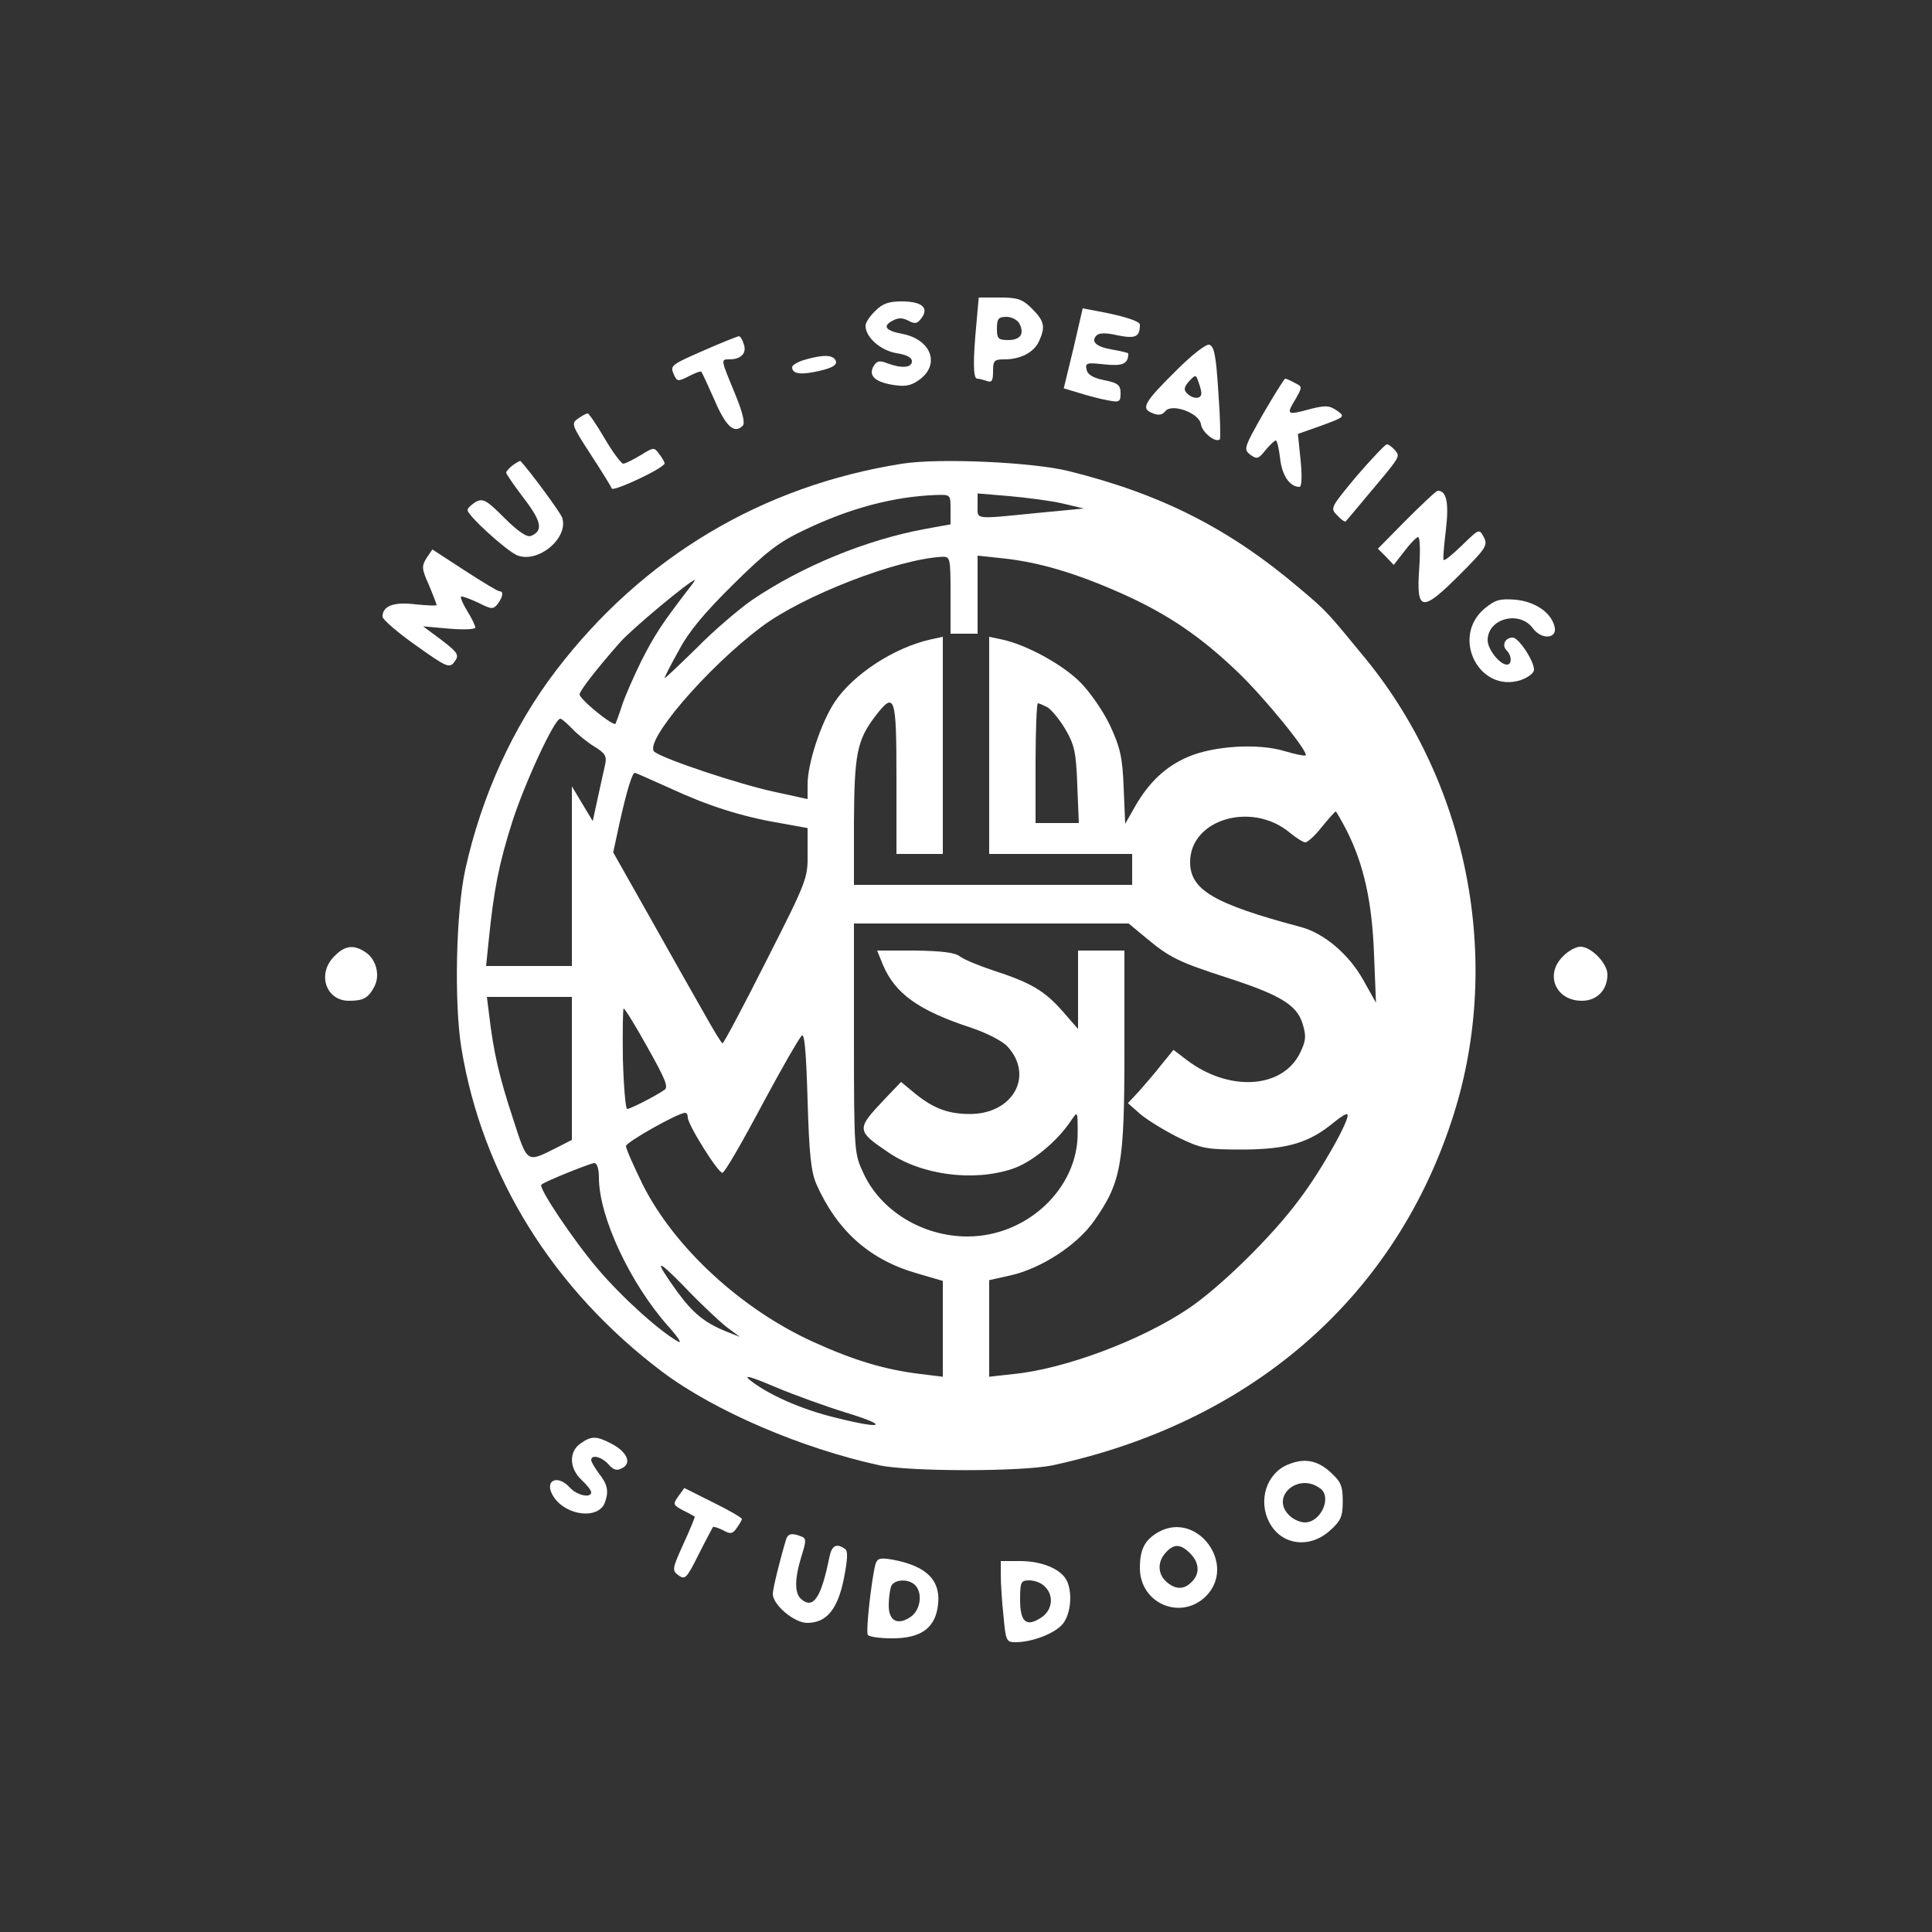 <?xml version="1.0" standalone="no"?>
<!DOCTYPE svg PUBLIC "-//W3C//DTD SVG 20010904//EN"
 "http://www.w3.org/TR/2001/REC-SVG-20010904/DTD/svg10.dtd">
<svg version="1.0" xmlns="http://www.w3.org/2000/svg"
 width="500pt" height="500pt" viewBox="0 0 500 500"
 preserveAspectRatio="xMidYMid meet">

<rect x="0" y="0" width="500" height="500" fill="#333333" stroke="none"/>

<g transform="translate(0,500) scale(0.1,-0.1)"
fill="#FFFFFF" stroke="none">
<path d="M2527 4163 c-9 -95 -9 -143 2 -143 5 0 16 -3 25 -6 13 -5 16 1 16 25
0 28 3 31 30 31 41 0 76 18 89 47 17 37 14 52 -18 84 -25 25 -37 29 -84 29
l-54 0 -6 -67z m111 0 c14 -27 3 -43 -29 -43 -26 0 -29 4 -29 30 0 25 4 30 25
30 13 0 28 -8 33 -17z"/>
<path d="M2265 4195 c-14 -13 -25 -30 -25 -38 0 -30 39 -64 80 -71 26 -4 40
-11 40 -21 0 -17 -27 -19 -64 -5 -21 8 -27 6 -36 -9 -13 -25 7 -41 57 -48 29
-4 44 0 66 17 50 40 25 102 -48 116 -43 8 -52 20 -25 34 14 8 26 8 41 0 17 -9
23 -8 34 7 20 27 0 43 -52 43 -33 0 -50 -6 -68 -25z"/>
<path d="M2778 4098 l-25 -103 40 -12 c22 -7 56 -16 74 -19 30 -6 33 -4 33 18
0 21 -6 27 -42 34 -30 6 -44 15 -46 28 -4 17 1 18 46 13 47 -5 62 1 62 28 0 2
-18 6 -40 10 -43 7 -58 21 -42 37 7 7 25 7 55 0 46 -9 57 -4 57 28 0 9 -45 23
-111 35 l-37 7 -24 -104z"/>
<path d="M1819 4092 c-80 -35 -85 -38 -76 -59 9 -21 11 -21 39 -7 17 9 31 14
33 12 2 -2 17 -35 34 -73 29 -68 51 -89 73 -67 7 7 0 35 -21 86 -36 87 -36 86
-13 86 30 0 45 16 37 39 -3 11 -9 21 -13 21 -4 -1 -46 -17 -93 -38z"/>
<path d="M3046 4043 c-86 -85 -94 -100 -64 -112 16 -7 26 -5 34 5 17 21 88 -5
92 -34 3 -21 38 -49 49 -39 2 3 1 58 -4 123 -6 96 -11 119 -24 122 -9 1 -45
-27 -83 -65z m63 -60 c1 -16 -21 -17 -37 -1 -9 9 -8 16 5 31 17 18 18 18 24 0
4 -10 8 -24 8 -30z"/>
<path d="M2083 4069 c-18 -5 -33 -14 -33 -19 0 -18 22 -21 70 -10 35 8 47 16
43 26 -6 16 -32 17 -80 3z"/>
<path d="M3269 3929 c-50 -88 -51 -92 -33 -106 17 -12 21 -11 39 12 12 14 23
25 27 25 3 0 8 -21 11 -47 5 -44 25 -73 50 -73 6 0 7 28 3 68 l-7 69 62 22
c60 22 61 23 38 39 -19 13 -29 13 -66 4 -62 -17 -65 -16 -42 22 20 35 20 35 0
45 -11 6 -22 11 -25 11 -2 0 -28 -41 -57 -91z"/>
<path d="M1495 3916 c-17 -12 -15 -17 33 -91 28 -43 53 -83 55 -89 3 -10 137
53 137 65 0 3 -6 14 -14 24 -13 18 -14 18 -48 -3 -20 -12 -40 -22 -45 -22 -5
0 -27 29 -48 65 -21 36 -41 65 -44 65 -4 0 -15 -6 -26 -14z"/>
<path d="M3511 3768 c-68 -82 -69 -83 -50 -102 10 -11 20 -18 22 -15 2 2 28
33 58 69 85 101 83 98 69 115 -7 8 -16 15 -21 15 -4 0 -39 -37 -78 -82z"/>
<path d="M1327 3796 c-9 -7 -17 -16 -17 -19 0 -4 21 -34 46 -67 46 -60 50 -84
18 -97 -10 -4 -33 11 -69 47 -46 46 -55 51 -74 41 -11 -7 -21 -16 -21 -21 0
-14 99 -104 128 -117 54 -22 134 44 117 97 -4 13 -83 120 -108 147 -1 1 -10
-4 -20 -11z"/>
<path d="M2335 3800 c-362 -57 -671 -241 -895 -534 -112 -146 -194 -326 -236
-517 -24 -111 -29 -343 -10 -461 54 -331 238 -626 521 -839 135 -101 359 -197
560 -241 79 -17 371 -17 450 0 508 110 877 427 1030 886 136 404 50 868 -219
1199 -101 123 -102 125 -171 183 -182 155 -358 245 -600 305 -93 23 -334 34
-430 19z m125 -118 l0 -39 -66 -12 c-152 -28 -318 -96 -448 -184 -33 -23 -98
-78 -143 -124 -46 -45 -83 -80 -83 -78 0 3 16 35 37 72 25 48 67 98 140 170
86 85 118 110 186 142 117 56 230 86 340 90 37 1 37 1 37 -37z m290 15 l55
-13 -125 -12 c-161 -16 -150 -17 -150 19 l0 32 83 -7 c45 -4 107 -12 137 -19z
m-290 -237 l0 -100 35 0 35 0 0 101 0 101 66 -7 c93 -10 188 -38 307 -91 119
-53 205 -112 300 -203 69 -66 184 -207 176 -216 -3 -2 -27 3 -54 11 -68 21
-184 14 -251 -15 -58 -25 -101 -66 -137 -129 l-25 -44 -4 94 c-3 78 -9 104
-35 160 -18 38 -52 87 -78 113 -46 46 -140 97 -202 110 l-33 7 0 -281 0 -281
185 0 185 0 0 -40 0 -40 -360 0 -360 0 0 163 c1 175 8 211 54 272 52 68 56 56
56 -160 l0 -195 60 0 60 0 0 281 0 281 -32 -7 c-94 -21 -200 -90 -248 -162
-36 -55 -70 -159 -70 -213 l0 -38 -87 19 c-92 20 -281 83 -309 103 -31 23 133
216 277 324 108 81 351 175 467 181 21 1 22 -2 22 -99z m-680 13 c-69 -90 -85
-115 -120 -183 -20 -41 -43 -93 -50 -115 -7 -22 -15 -43 -17 -48 -5 -8 -93 63
-93 76 0 9 44 66 105 135 32 36 180 159 193 161 2 1 -6 -11 -18 -26z m930
-303 c11 -6 32 -32 47 -57 24 -41 28 -61 31 -145 l4 -98 -56 0 -56 0 0 155 c0
85 3 155 6 155 3 0 14 -5 24 -10z m-1229 -56 c13 -14 39 -35 57 -46 28 -17 33
-25 28 -47 -3 -14 -12 -53 -19 -86 l-13 -60 -27 45 -27 45 0 -232 0 -233 -111
0 -111 0 7 68 c13 129 26 196 61 306 33 102 109 266 124 266 4 0 17 -12 31
-26z m251 -153 c99 -46 186 -74 286 -91 l72 -13 0 -66 c1 -64 -2 -71 -107
-278 -59 -117 -110 -213 -113 -213 -3 0 -24 35 -48 78 -24 42 -87 153 -139
246 l-96 170 17 79 c18 80 32 127 39 127 2 0 42 -18 89 -39z m1753 -110 c45
-89 66 -186 71 -321 l5 -125 -33 59 c-37 66 -101 121 -162 137 -225 60 -286
96 -286 168 0 111 160 158 258 76 17 -14 35 -25 40 -25 6 0 26 18 43 40 18 22
34 40 36 40 1 0 14 -22 28 -49z m-517 -280 c59 -49 83 -61 207 -101 139 -45
181 -71 196 -119 10 -33 9 -44 -7 -77 -46 -92 -184 -100 -293 -17 l-34 26 -31
-38 c-17 -22 -44 -53 -59 -70 l-28 -30 33 -29 c18 -15 62 -42 98 -60 60 -29
72 -31 170 -31 114 1 169 18 233 71 16 13 31 23 34 20 9 -9 -67 -145 -125
-221 -71 -96 -204 -226 -287 -282 -122 -82 -320 -156 -452 -169 l-63 -7 0 125
0 125 54 12 c81 18 174 79 218 142 70 100 78 146 78 440 l0 259 -60 0 -60 0 0
-101 0 -102 -41 47 c-46 52 -81 73 -180 105 -36 12 -75 28 -85 36 -13 10 -48
14 -117 15 l-97 0 15 -37 c32 -75 92 -118 229 -163 39 -13 80 -34 93 -48 71
-77 13 -178 -102 -175 -56 1 -94 17 -143 58 l-30 25 -43 -45 c-73 -77 -73 -81
8 -136 86 -60 221 -78 323 -44 51 17 116 71 152 125 17 25 17 25 17 -30 2
-145 -131 -270 -285 -270 -116 0 -225 66 -270 165 -23 49 -24 56 -24 348 l0
297 356 0 355 0 47 -39z m-1488 -336 l0 -185 -37 -19 c-82 -41 -77 -44 -116
76 -35 106 -50 171 -61 266 l-6 47 110 0 110 0 0 -185z m196 54 c46 -82 55
-103 43 -110 -25 -17 -88 -49 -96 -49 -4 0 -9 59 -11 130 -1 72 0 130 2 130 3
0 31 -45 62 -101z m437 -354 c54 -121 138 -196 262 -231 l65 -19 0 -124 0
-124 -57 7 c-91 11 -170 34 -278 83 -187 85 -359 244 -441 406 -24 49 -44 94
-44 101 0 10 135 86 153 86 4 0 7 -5 7 -12 0 -19 81 -148 90 -143 8 5 45 68
110 190 46 85 82 148 94 164 8 10 12 -34 16 -165 4 -141 9 -187 23 -219z
m-563 17 c0 -101 81 -274 180 -385 25 -28 36 -45 25 -39 -47 26 -144 113 -207
187 -64 75 -155 211 -147 219 8 8 125 55 137 56 7 0 12 -14 12 -38z m330 -386
l35 -26 -40 16 c-53 22 -83 47 -123 102 -61 85 -55 88 20 11 40 -42 89 -88
108 -103z m310 -222 c115 -35 95 -44 -27 -13 -88 21 -176 60 -223 98 -17 14 4
8 65 -18 50 -21 133 -51 185 -67z"/>
<path d="M3640 3655 l-74 -75 21 -21 20 -21 28 36 c15 20 31 36 35 36 5 0 6
-36 3 -80 -8 -113 6 -116 104 -18 69 69 74 77 63 98 -12 22 -12 22 -56 -21
-24 -23 -45 -41 -48 -38 -2 2 1 37 6 78 8 69 2 101 -21 101 -4 0 -40 -34 -81
-75z"/>
<path d="M1104 3556 c-13 -21 -13 -28 6 -70 11 -26 20 -50 20 -52 0 -2 -25 -1
-55 2 -56 7 -85 -4 -85 -32 0 -7 39 -41 86 -74 80 -57 87 -60 100 -43 14 19
11 24 -54 72 l-27 20 68 -6 c37 -3 67 -2 67 3 0 5 -9 24 -21 43 -11 18 -18 35
-16 37 2 2 21 -5 43 -15 36 -18 40 -19 52 -4 14 19 16 33 4 33 -4 0 -44 24
-90 54 l-83 54 -15 -22z"/>
<path d="M3842 3425 c-88 -74 -14 -220 94 -185 19 7 34 18 34 27 0 23 -40 83
-55 83 -20 0 -29 -20 -16 -33 14 -14 14 -37 1 -37 -19 0 -50 40 -50 63 0 57
83 78 117 31 23 -31 65 -27 56 5 -9 36 -50 64 -101 69 -41 3 -52 0 -80 -23z"/>
<path d="M865 2525 c-45 -45 -22 -115 38 -115 38 0 50 7 66 37 15 29 5 69 -22
88 -31 21 -54 19 -82 -10z"/>
<path d="M4045 2525 c-48 -47 -19 -115 49 -115 39 0 66 28 66 68 0 29 -42 72
-70 72 -11 0 -32 -11 -45 -25z"/>
<path d="M1502 1264 c-30 -21 -29 -64 3 -94 14 -13 25 -27 25 -32 0 -16 -37
-8 -55 12 -34 37 -69 17 -42 -24 33 -50 118 -59 133 -13 10 29 6 46 -17 75
-10 14 -19 29 -19 33 0 16 27 9 45 -11 13 -15 22 -17 36 -9 25 13 11 43 -31
64 -37 19 -50 19 -78 -1z"/>
<path d="M3334 1210 c-56 -22 -79 -93 -49 -150 31 -59 104 -69 157 -21 28 25
33 36 33 76 0 40 -5 51 -33 76 -33 30 -67 36 -108 19z m84 -63 c29 -23 0 -87
-41 -87 -11 0 -29 7 -39 17 -53 48 22 115 80 70z"/>
<path d="M1755 1127 c-14 -20 -13 -22 13 -36 15 -7 28 -15 30 -16 1 -1 -12
-33 -29 -70 -30 -66 -30 -69 -13 -82 17 -12 21 -8 52 54 19 38 36 69 37 71 2
2 13 -2 26 -8 19 -11 25 -10 36 6 7 10 13 20 13 23 0 3 -34 23 -75 43 l-74 37
-16 -22z"/>
<path d="M2998 1035 c-35 -20 -48 -44 -48 -93 0 -92 106 -137 171 -73 81 82
-23 222 -123 166z m82 -55 c24 -24 26 -53 4 -74 -20 -21 -43 -20 -66 1 -22 20
-23 51 -1 75 21 23 38 23 63 -2z"/>
<path d="M2035 1018 c-15 -49 -35 -129 -35 -143 0 -28 55 -75 89 -75 50 0 79
35 95 115 10 52 11 72 2 77 -22 15 -34 8 -40 -24 -21 -103 -41 -133 -72 -107
-18 15 -18 52 0 111 13 41 13 47 -1 52 -23 9 -33 7 -38 -6z"/>
<path d="M2266 953 c-10 -36 -26 -175 -20 -184 3 -5 31 -9 63 -9 71 0 107 24
117 76 13 71 -24 111 -118 128 -30 5 -37 3 -42 -11z m102 -55 c21 -21 14 -66
-12 -83 -33 -22 -56 -10 -56 30 0 18 3 40 6 49 7 19 45 21 62 4z"/>
<path d="M2590 923 c0 -21 3 -68 7 -105 6 -64 7 -68 31 -68 44 0 103 23 123
48 21 27 25 82 9 113 -16 29 -64 49 -120 49 l-50 0 0 -37z m114 -29 c24 -23
20 -61 -9 -80 -39 -26 -55 -12 -55 46 0 46 2 50 24 50 14 0 32 -7 40 -16z"/>
</g>
</svg>
